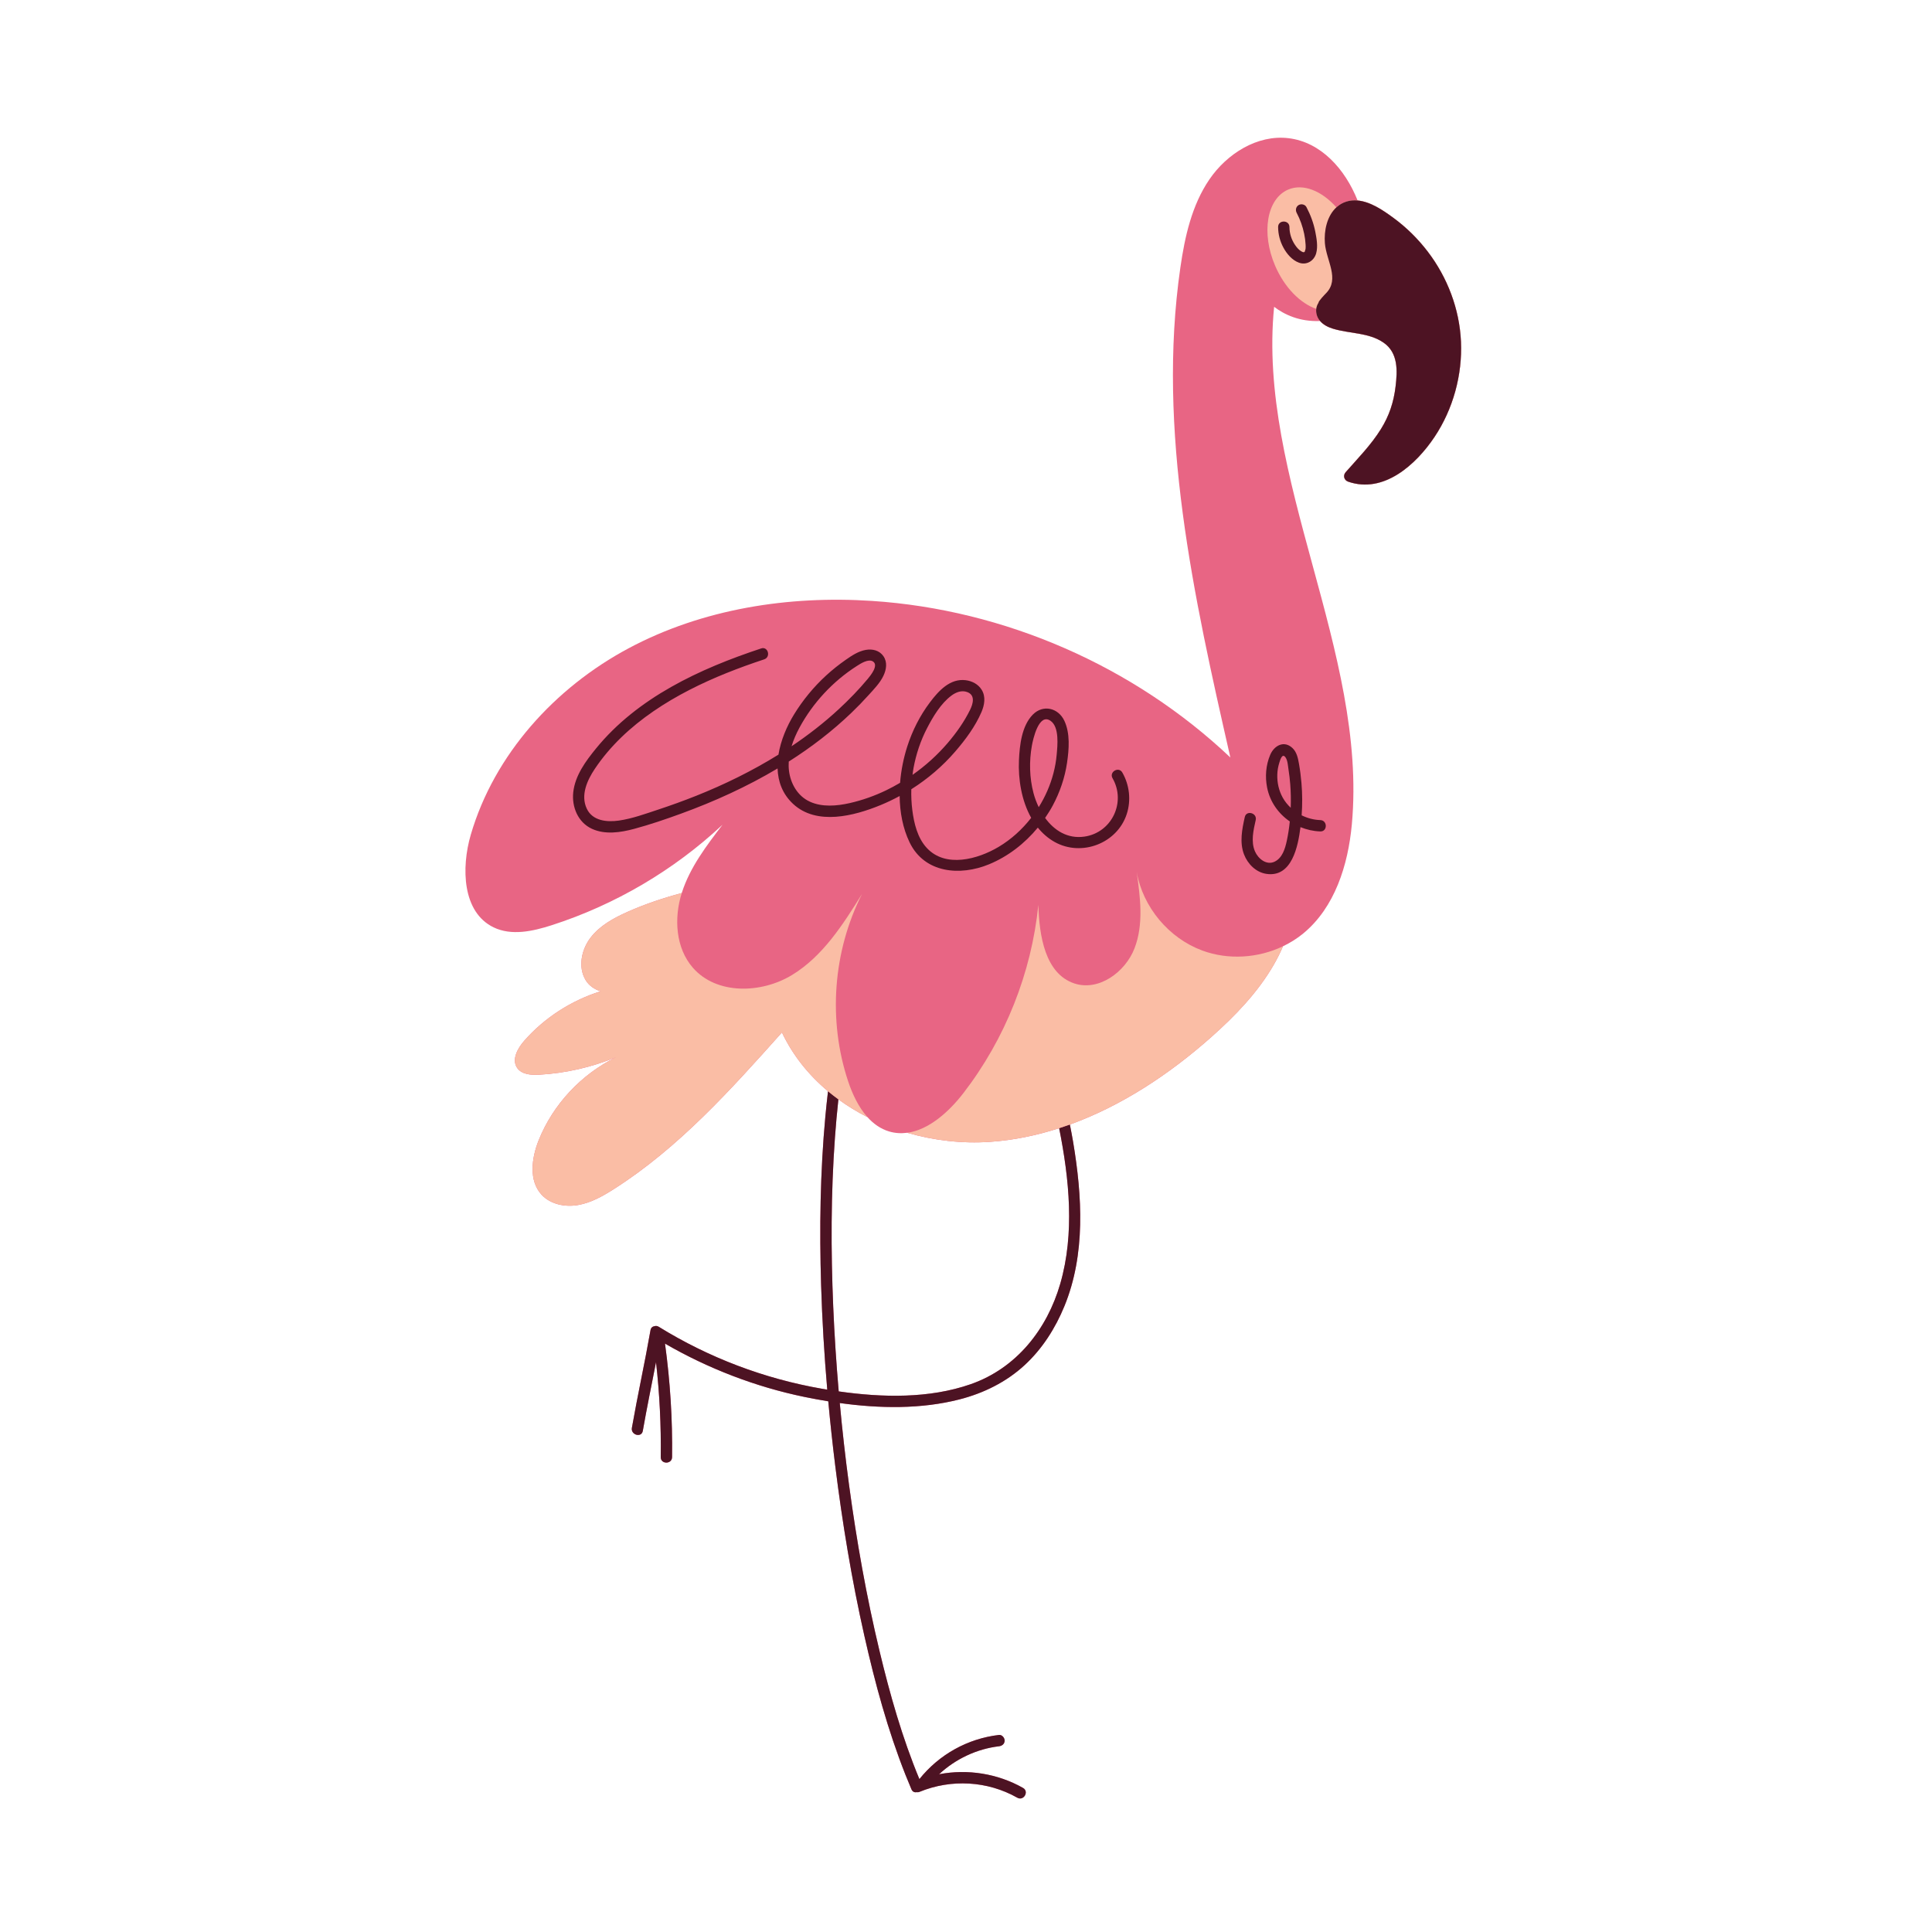 <?xml version="1.0" encoding="UTF-8" standalone="no"?>
<!-- Created with Inkscape (http://www.inkscape.org/) -->

<svg
   version="1.1"
   id="svg1"
   width="2829.333"
   height="2829.333"
   viewBox="0 0 2829.333 2829.333"
   sodipodi:docname="17e1367e-4793-43bc-b087-613ac8a095b0.eps"
   xmlns:inkscape="http://www.inkscape.org/namespaces/inkscape"
   xmlns:sodipodi="http://sodipodi.sourceforge.net/DTD/sodipodi-0.dtd"
   xmlns="http://www.w3.org/2000/svg"
   xmlns:svg="http://www.w3.org/2000/svg">
  <defs
     id="defs1" />
  <sodipodi:namedview
     id="namedview1"
     pagecolor="#ffffff"
     bordercolor="#000000"
     borderopacity="0.25"
     inkscape:showpageshadow="2"
     inkscape:pageopacity="0.0"
     inkscape:pagecheckerboard="0"
     inkscape:deskcolor="#d1d1d1">
    <inkscape:page
       x="0"
       y="0"
       inkscape:label="1"
       id="page1"
       width="2829.333"
       height="2829.333"
       margin="0"
       bleed="0" />
  </sodipodi:namedview>
  <g
     id="g1"
     inkscape:groupmode="layer"
     inkscape:label="1">
    <g
       id="group-R5">
      <path
         id="path2"
         d="m 11674.3,7137.5 c -145.6,-502.3 -482.6,-929.7 -985.4,-1105.5 -457.4,-159.8 -973.31,-148.2 -1453.82,-79.5 -26.91,310.9 -47.3,622.4 -60.52,934.1 -26.35,620.5 -25.9,1243.4 19.13,1863.1 10.14,139.5 22.57,279.1 37.76,418.6 100.62,-73.4 207.75,-138.9 320.03,-195.7 65.24,-72.6 143.65,-129.4 238.43,-157.8 67.28,-20.1 134.09,-23.2 199.66,-14.5 294.73,-85.8 605.93,-120.8 909.63,-100.2 261.2,17.8 516,71 763.2,150.7 111.4,-559.5 172.4,-1159.7 11.9,-1713.3 z m 4412.3,10373.8 c -15.9,359.1 -148.6,707.1 -366.4,992.1 -108.7,142.2 -236.1,267.5 -380.6,373.3 -108.6,79.6 -248.7,176 -391.1,188.8 -137,344.6 -402.8,643.9 -762.1,686.3 -341.5,40.3 -675.8,-170 -869.7,-454 -193.9,-284 -270.7,-630.8 -319.8,-971.1 -259.6,-1799.6 146.7,-3621.3 550.5,-5394.1 -1063.5,1006.8 -2484.7,1627.8 -3946.04,1724 -919.23,60.5 -1865.17,-87.1 -2677.96,-520.7 -812.79,-433.6 -1481.01,-1169.1 -1739.52,-2053.3 -107.18,-366.6 -92.75,-854.3 251.14,-1020.5 196.98,-95.2 431.22,-43.5 639.49,23.5 698.02,224.8 1345.34,605.5 1880.98,1106.3 -177.41,-231.5 -358.05,-469.2 -447.25,-746.9 l -1.46,-5 c -204.62,-54.9 -405.43,-121.8 -599.76,-208.5 -152.09,-67.8 -303.83,-151.1 -404.9,-283.5 -101.09,-132.3 -139.57,-324.6 -53.48,-467.2 36.2,-60 97.88,-102.4 165.16,-122.5 -322.89,-101.1 -618.2,-290.7 -841.52,-545.1 -73.05,-83.2 -140.54,-205.7 -78.74,-297.6 49.7,-73.9 154.28,-81 243.19,-76.1 289.31,16.2 575.63,81.6 843.79,191.3 -380.87,-187.5 -690.82,-517.7 -848.85,-912.1 -78.94,-197 -111.95,-446.2 32.69,-601.5 98.79,-106 258.81,-137.4 401.59,-112.4 142.78,24.9 272.09,98.3 394.33,176.2 713.26,454.3 1286.23,1093.3 1849.55,1724.1 119.99,-253.5 295.57,-470.3 507.42,-647.7 -10.7,-91.8 -20.59,-183.6 -29.1,-275.3 -57.31,-617.7 -65.86,-1239.7 -46.95,-1859.5 11.72,-384 34.77,-767.7 67.67,-1150.6 -18.6,3.1 -37.31,6 -55.78,9.2 -637.02,110.4 -1248.95,342.5 -1798.81,682.4 -17.14,10.6 -33.92,11.8 -48.38,6.9 -20.53,-3 -38.39,-16.6 -43.23,-44.2 -63.02,-359.5 -142,-715.9 -205.03,-1075.4 -13.76,-78.5 106.42,-112.2 120.27,-33.1 44.36,253 96.49,504.5 145.53,756.6 39.49,-347 56.73,-696.3 52.02,-1045.7 -1.09,-80.2 123.64,-80.3 124.73,0 5.64,418.3 -21.11,835.8 -77.77,1250.1 476.31,-275.4 996.11,-475.6 1535.01,-587 86.3,-17.8 174.09,-33.9 262.7,-48.4 21.88,-237.8 47.5,-475.3 77.01,-712.3 78.23,-628.4 181.52,-1254.2 320.89,-1872 116.88,-518.2 256.66,-1034.7 452.5,-1529.1 21.08,-53.3 42.97,-106.2 65.47,-158.8 11.8,-27.8 34.5,-36 56.4,-31.6 9.6,-2 20.4,-1.3 32.4,3.6 348.5,143.2 748.4,121.6 1076.8,-64.5 70,-39.7 132.9,68.1 63,107.7 -279.3,158.3 -611.5,210.9 -924.6,150.5 180.5,168.1 415.3,279.4 659.8,308.2 33.7,3.9 61.9,25.8 62.3,62.3 0.3,30.7 -28.9,66.3 -62.3,62.4 -346,-40.6 -659.3,-215.3 -876.3,-486.3 -188.97,454.5 -324.34,932.1 -438.98,1410 -144.51,602.5 -252.71,1213.9 -335.5,1827.8 -40.48,300.2 -74.46,601.4 -102.39,903.1 438.79,-61 895.27,-68.4 1318.87,40.2 265,68 514.5,191 716.4,377.1 194.5,179.1 338.8,406.6 438.6,650.2 234.1,571.2 195.2,1211.3 95.6,1807.6 -10.7,64 -23.3,127.7 -35.8,191.4 572.4,206.8 1100,557.4 1558,964.2 262.5,233.3 510.2,489.6 686,793.6 38.2,66.1 72.5,134.8 102.8,205.2 79.4,38.1 154.7,84.8 222.8,140.9 347.5,286.1 493.8,752.9 535.2,1201.2 175.2,1898.9 -1044.3,3816.1 -855.7,5698.8 113,-85.8 280.1,-165.5 505.9,-156.3 35.7,-41.7 88.6,-68.2 141.4,-84.4 183.5,-56.2 394.3,-40.5 557.9,-153.9 162.2,-112.5 152.8,-309.3 131.9,-483.7 -20.6,-172.1 -69.9,-321.2 -161.8,-468.8 -108.2,-173.9 -252.9,-320.8 -387.6,-473.8 -32.1,-36.4 -18.2,-88.3 27.5,-104.2 392.8,-136.4 749.5,190.5 951,492.4 204.3,306.3 307.4,681.7 291,1049.2"
         style="fill:#e86584;fill-opacity:1;fill-rule:nonzero;stroke:none"
         transform="matrix(0.133,0,0,-0.133,0,2829.333)" />
      <path
         id="path3"
         d="m 16086.6,17511.3 c -15.9,359.1 -148.6,707.1 -366.4,992.1 -108.7,142.2 -236.1,267.5 -380.5,373.3 -108.7,79.6 -248.8,176 -391.2,188.8 -40.6,3.7 -81.4,0.9 -121.8,-11.4 -44,-13.5 -80.8,-35.9 -111.7,-64 -161.4,181.9 -366.5,266.1 -531.5,195.3 -234.6,-100.7 -298.8,-476 -143.3,-838.2 103.6,-241.2 278.4,-415.1 452.9,-475.1 -2.7,-22.6 -0.8,-46.5 6.8,-71.1 7.4,-24.1 20,-44.6 35.4,-62.5 35.7,-41.6 88.6,-68.2 141.4,-84.4 183.5,-56.2 394.3,-40.5 557.9,-153.9 162.2,-112.5 152.8,-309.3 131.9,-483.7 -20.6,-172.1 -69.9,-321.2 -161.8,-468.8 -108.2,-173.9 -252.9,-320.8 -387.6,-473.8 -32.1,-36.4 -18.2,-88.3 27.5,-104.2 392.8,-136.4 749.5,190.5 951,492.4 204.3,306.3 307.4,681.7 291,1049.2"
         style="fill:#fabda5;fill-opacity:1;fill-rule:nonzero;stroke:none"
         transform="matrix(0.133,0,0,-0.133,0,2829.333)" />
      <path
         id="path4"
         d="m 11674.3,7137.5 c -145.6,-502.3 -482.6,-929.7 -985.4,-1105.5 -457.4,-159.8 -973.31,-148.2 -1453.82,-79.5 -26.91,310.9 -47.3,622.4 -60.52,934.1 -26.35,620.5 -25.9,1243.4 19.13,1863.1 10.14,139.5 22.57,279.1 37.76,418.6 -39.09,28.5 -77.24,58.2 -114.2,89.1 -10.7,-91.8 -20.59,-183.6 -29.1,-275.3 -57.31,-617.7 -65.86,-1239.7 -46.95,-1859.5 11.72,-384 34.77,-767.7 67.67,-1150.6 -18.6,3.1 -37.31,6 -55.78,9.2 -637.02,110.4 -1248.95,342.5 -1798.81,682.4 -17.14,10.6 -33.92,11.8 -48.38,6.9 -20.53,-3 -38.39,-16.6 -43.23,-44.2 -63.02,-359.5 -142,-715.9 -205.03,-1075.4 -13.76,-78.5 106.42,-112.2 120.27,-33.1 44.36,253 96.49,504.5 145.53,756.6 39.49,-347 56.73,-696.3 52.02,-1045.7 -1.09,-80.2 123.64,-80.3 124.73,0 5.64,418.3 -21.11,835.8 -77.77,1250.1 476.31,-275.4 996.11,-475.6 1535.01,-587 86.3,-17.8 174.09,-33.9 262.7,-48.4 21.88,-237.8 47.5,-475.3 77.01,-712.3 78.23,-628.4 181.52,-1254.2 320.89,-1872 116.88,-518.2 256.66,-1034.7 452.5,-1529.1 21.08,-53.3 42.97,-106.2 65.47,-158.8 11.8,-27.8 34.5,-36 56.4,-31.6 9.6,-2 20.4,-1.3 32.4,3.6 348.5,143.2 748.4,121.6 1076.8,-64.5 70,-39.7 132.9,68.1 63,107.7 -279.3,158.3 -611.5,210.9 -924.6,150.5 180.5,168.1 415.3,279.4 659.8,308.2 33.7,3.9 61.9,25.8 62.3,62.3 0.3,30.7 -28.9,66.3 -62.3,62.4 -346,-40.6 -659.3,-215.3 -876.3,-486.3 -188.97,454.5 -324.34,932.1 -438.98,1410 -144.51,602.5 -252.71,1213.9 -335.5,1827.8 -40.48,300.2 -74.46,601.4 -102.39,903.1 438.79,-61 895.27,-68.4 1318.87,40.2 265,68 514.5,191 716.4,377.1 194.5,179.1 338.8,406.6 438.6,650.2 234.1,571.2 195.2,1211.3 95.6,1807.6 -10.7,64 -23.3,127.7 -35.8,191.4 -39.1,-14.1 -78.4,-27.4 -117.9,-40.1 111.4,-559.5 172.4,-1159.7 11.9,-1713.3"
         style="fill:#4d1323;fill-opacity:1;fill-rule:nonzero;stroke:none"
         transform="matrix(0.133,0,0,-0.133,0,2829.333)" />
      <path
         id="path5"
         d="m 9551.48,8972.6 c -97.68,108.6 -165.57,253.1 -212.43,393.6 -224.13,672.2 -167.64,1433.2 153.3,2064.9 -209.67,-337 -431.44,-686.3 -770.32,-892.9 -338.88,-206.6 -831.17,-220 -1092.39,78.8 -190.85,218.4 -210.26,546.3 -122.86,823 -204.62,-54.9 -405.43,-121.8 -599.76,-208.5 -152.09,-67.8 -303.83,-151.1 -404.9,-283.5 -101.09,-132.3 -139.57,-324.6 -53.48,-467.2 36.2,-60 97.88,-102.4 165.16,-122.5 -322.89,-101.1 -618.2,-290.7 -841.52,-545.1 -73.05,-83.2 -140.54,-205.7 -78.74,-297.6 49.7,-73.9 154.28,-81 243.19,-76.1 289.31,16.2 575.63,81.6 843.79,191.3 -380.87,-187.5 -690.82,-517.7 -848.85,-912.1 -78.94,-197 -111.95,-446.2 32.69,-601.5 98.79,-106 258.81,-137.4 401.59,-112.4 142.78,24.9 272.09,98.3 394.33,176.2 713.26,454.3 1286.23,1093.3 1849.55,1724.1 119.99,-253.5 295.57,-470.3 507.42,-647.7 36.96,-30.9 75.11,-60.6 114.2,-89.1 100.62,-73.4 207.75,-138.9 320.03,-195.7"
         style="fill:#fabda5;fill-opacity:1;fill-rule:nonzero;stroke:none"
         transform="matrix(0.133,0,0,-0.133,0,2829.333)" />
      <path
         id="path6"
         d="m 13238.7,10806.7 c -368.9,136.2 -654.2,477.6 -722.7,864.8 39.8,-280.4 78.2,-575.3 -23.7,-839.6 -101.9,-264.2 -396.1,-477.2 -664.5,-386.8 -321.1,108.3 -385.4,526.7 -394.5,865.4 -75.6,-750.5 -365.5,-1478.2 -826.7,-2075.1 -156.6,-202.6 -378,-403.1 -617.03,-435.1 294.73,-85.8 605.93,-120.8 909.63,-100.2 261.2,17.8 516,71 763.2,150.7 39.5,12.7 78.8,26 117.9,40.1 572.4,206.8 1100,557.4 1558,964.2 262.5,233.3 510.2,489.6 686,793.6 38.2,66.1 72.5,134.8 102.8,205.2 -274.5,-131.2 -602.3,-152.7 -888.4,-47.2"
         style="fill:#fabda5;fill-opacity:1;fill-rule:nonzero;stroke:none"
         transform="matrix(0.133,0,0,-0.133,0,2829.333)" />
      <path
         id="path7"
         d="m 15204.7,16547.7 c -108.2,-173.9 -252.9,-320.8 -387.6,-473.8 -32.1,-36.4 -18.2,-88.3 27.5,-104.2 392.8,-136.4 749.5,190.5 951,492.4 204.3,306.3 307.4,681.7 291,1049.2 -15.9,359.1 -148.6,707.1 -366.4,992.1 -108.7,142.2 -236.1,267.5 -380.6,373.3 -108.6,79.6 -248.7,176 -391.1,188.8 -40.6,3.7 -81.4,0.9 -121.8,-11.4 -44,-13.5 -80.8,-35.9 -111.7,-64 -103.7,-94.6 -137.8,-257.8 -126.7,-395.1 15.5,-191.3 166.1,-394 13.2,-550 -15.6,-15.9 -86.1,-89.4 -83.7,-105.8 -13.5,-20.4 -21.7,-43.1 -24.7,-67.1 -2.7,-22.6 -0.8,-46.5 6.8,-71.1 7.4,-24.1 20,-44.6 35.4,-62.5 35.7,-41.7 88.6,-68.2 141.4,-84.4 183.5,-56.2 394.3,-40.5 557.9,-153.9 162.2,-112.5 152.8,-309.3 131.9,-483.7 -20.6,-172.1 -69.9,-321.2 -161.8,-468.8"
         style="fill:#4d1323;fill-opacity:1;fill-rule:nonzero;stroke:none"
         transform="matrix(0.133,0,0,-0.133,0,2829.333)" />
      <path
         id="path8"
         d="m 14385.1,18993 c -15.8,29.8 -57.2,38.9 -85.4,22.4 -30.1,-17.6 -38.1,-55.4 -22.3,-85.3 38.6,-73.2 66.2,-151 83,-232 8.2,-39.2 13.4,-78.7 15.5,-118.6 0.9,-15.7 1.4,-31.7 -0.5,-47.4 l -8.5,-28.2 c -4.7,-7.9 1,-2.9 -6.6,-7.6 8.9,5.5 -6.8,-0.6 -2.6,-0.2 -10.1,-1 -19,3.7 -29.4,9.8 -28.7,16.8 -51.8,44.8 -70,72.2 -39,58.6 -59.8,125.4 -60.3,195.4 -0.5,80.2 -125.2,80.4 -124.7,0 0.5,-79.1 20.4,-156.8 58.1,-226.4 37.4,-69.2 95.4,-138.4 171.1,-166.2 84.5,-31 166.5,19.6 189.8,103.1 21,75.3 5,163.1 -9.7,238 -18.6,94.6 -52.6,185.9 -97.5,271"
         style="fill:#4d1323;fill-opacity:1;fill-rule:nonzero;stroke:none"
         transform="matrix(0.133,0,0,-0.133,0,2829.333)" />
      <path
         id="path9"
         d="m 11380,12539.9 c -44.7,168.3 -48.8,350.7 -18.2,521.9 12.4,69 75.9,365.8 206.4,274 98.3,-69.1 75.8,-272.3 66.8,-373.4 -12.1,-135.8 -48.1,-271.5 -102.6,-396.5 -27.1,-62.3 -59,-122.6 -95,-180.4 -24.2,50.2 -43.5,102.4 -57.4,154.4 z m -1321.3,276.3 c 28.1,152.7 77.6,301.5 149.2,439.3 66,127.2 151.9,272.2 268.8,359 49.4,36.7 111.2,60.8 172,38.9 92,-33.1 66.5,-127.6 32.6,-196.5 -64.1,-130.4 -150.8,-253 -245,-363.2 -114.2,-133.6 -245,-251.8 -388.4,-352.2 3.3,25 6.2,50 10.8,74.7 z m -1256.36,443.7 c 147.7,273.6 368.62,511.5 630.64,679 40.94,26.2 128.64,84.1 179.52,50.7 64.88,-42.5 -27.1,-154.7 -56.34,-189.9 -98.5,-118.7 -206.83,-229.8 -319.89,-334.6 -162.21,-150.3 -337.06,-285.8 -520.46,-408.9 21.59,70.9 51.87,139.5 86.53,203.7 z m 3555.46,-492.7 c -39.9,69.6 -147.8,6.8 -107.7,-63 151.4,-263.2 -7.6,-599.5 -309.8,-642.9 -185.9,-26.7 -332.5,68.2 -432.6,205.7 30.5,44.6 59.4,90.3 84.8,137.9 77.9,146 132.6,305.1 156.6,469 21.8,148.3 36.1,324.3 -29.9,463.8 -66.9,141.4 -234.4,181.8 -347.5,66.4 -121.8,-124.4 -144.4,-336 -152,-500.8 -9.5,-207.5 27.8,-445.2 134.7,-635.3 -98.7,-126.8 -219.1,-236.7 -357.4,-319.2 -228.4,-136.2 -585.8,-237 -793.6,-10.7 -101.5,110.5 -139.6,270.3 -157.9,415.2 -9.6,75.8 -13.2,152.7 -11.1,229.5 180.4,113.8 344.3,253.7 483.9,415.6 111.8,129.5 220.9,276.3 288.7,434.4 33.3,77.5 49.2,168.4 2.7,244.5 -37.8,61.8 -105,97 -175.4,106.1 -173.7,22.5 -300.8,-118.7 -395.3,-244.5 -109.9,-145.9 -193.2,-311.4 -249.13,-485.2 -40.11,-124.8 -68.04,-261.2 -79,-399.9 -49.64,-29.3 -100.21,-57 -152.25,-82.1 -128.22,-61.8 -263.94,-110 -402.81,-141.5 -141.33,-32 -303.37,-46.4 -438.87,16 -135.38,62.3 -212.89,199.5 -229.9,343.9 -3.84,32.6 -3.89,65.1 -2.1,97.4 246.51,156.7 479.13,334.5 690.66,537.7 65.32,62.7 128.44,127.7 189.1,195 58.74,65.1 124.82,132.1 162.81,212.1 32.54,68.6 45.37,148.9 0.35,215 -43.98,64.5 -120.52,82.8 -194.23,70 -83.13,-14.5 -155.44,-63.4 -223.25,-110.8 -74.45,-51.9 -145.75,-108.8 -212.74,-170.1 -137.48,-125.7 -257.62,-271.8 -355.06,-430.7 -78.72,-128.3 -145.71,-284.5 -170.96,-441.8 -287.39,-178.4 -592.96,-328.5 -906.15,-453.3 -138.72,-55.2 -279.2,-106 -420.97,-152.8 -139.5,-46.1 -282.96,-98.8 -428.93,-119.8 -131.58,-18.9 -290.26,-4.9 -354.49,130.5 -70.72,149.1 4.7,314 88.7,439.4 338.96,505.9 898.12,832.3 1451.32,1054.9 135.98,54.7 273.97,104.2 413.12,150.2 75.84,25.1 43.35,145.6 -33.16,120.3 -673.98,-222.9 -1361.37,-540.2 -1819.3,-1102.8 -113.73,-139.7 -229.32,-296.1 -249.69,-480.5 -17.88,-161.9 51.95,-331.9 205.1,-402.6 145.92,-67.3 316.1,-40.9 465.78,-0.7 174.27,46.9 346.28,105.8 515.77,167.5 367.12,133.7 726.71,297 1063.12,497.6 4.75,-144 53.38,-281.6 171.72,-391.1 259.51,-240 671.48,-131.7 961.15,-12.9 72.24,29.6 142.63,63.5 211.28,100.6 2,-178.3 34.7,-354.9 109.11,-509.7 164.4,-342 557.9,-373.5 876,-241.9 209.4,86.7 392.4,229 536.3,403.5 51.2,-63.2 112.6,-117.6 186.2,-158.6 295.9,-164.7 687.2,-15.6 792.6,307.1 49.7,151.7 30.9,320.4 -48.4,458.4"
         style="fill:#4d1323;fill-opacity:1;fill-rule:nonzero;stroke:none"
         transform="matrix(0.133,0,0,-0.133,0,2829.333)" />
      <path
         id="path10"
         d="m 14086.8,12876.2 c 10.3,32.5 32.5,110 69.1,55.9 23.3,-34.3 25.7,-93.8 31.9,-133 8.4,-52.9 14.5,-106.2 18.8,-159.7 6.9,-86.7 8.5,-173.7 5.5,-260.6 -34.2,32.2 -64.2,69.1 -87.6,111 -43.6,77.8 -63.1,167 -60.2,255.9 1.4,44.5 9,88.1 22.5,130.5 z m -134.5,-276.1 c 31.2,-156 124.4,-286.1 249.6,-371.7 -7.3,-72.4 -18.1,-144.5 -33.5,-215.6 -18.5,-85 -49.1,-188.7 -135.8,-228.4 -89.2,-40.8 -178.8,34 -213.6,113 -47.8,108.1 -17.2,236.4 7.6,346.3 17.6,78.1 -102.6,111.5 -120.3,33.1 -30,-133.2 -59.2,-279.8 -8.3,-411.8 40.3,-104.8 130.9,-196.4 245,-213.8 282.5,-43.1 349.9,303.7 376.5,514.4 68.6,-28.1 142.5,-44.8 218.5,-47.2 80.3,-2.6 80.2,122.1 0,124.7 -71.9,2.3 -142,21.1 -205.6,52.5 8.5,118.3 8,237.3 -2.1,355.6 -6.1,72.3 -15.4,144.6 -28.1,216.1 -10.6,60.1 -24,123.8 -69.7,167.9 -93.2,89.9 -203.1,28.7 -246.3,-73.4 -48.2,-113.9 -58,-240.7 -33.9,-361.7"
         style="fill:#4d1323;fill-opacity:1;fill-rule:nonzero;stroke:none"
         transform="matrix(0.133,0,0,-0.133,0,2829.333)" />
    </g>
  </g>
</svg>
